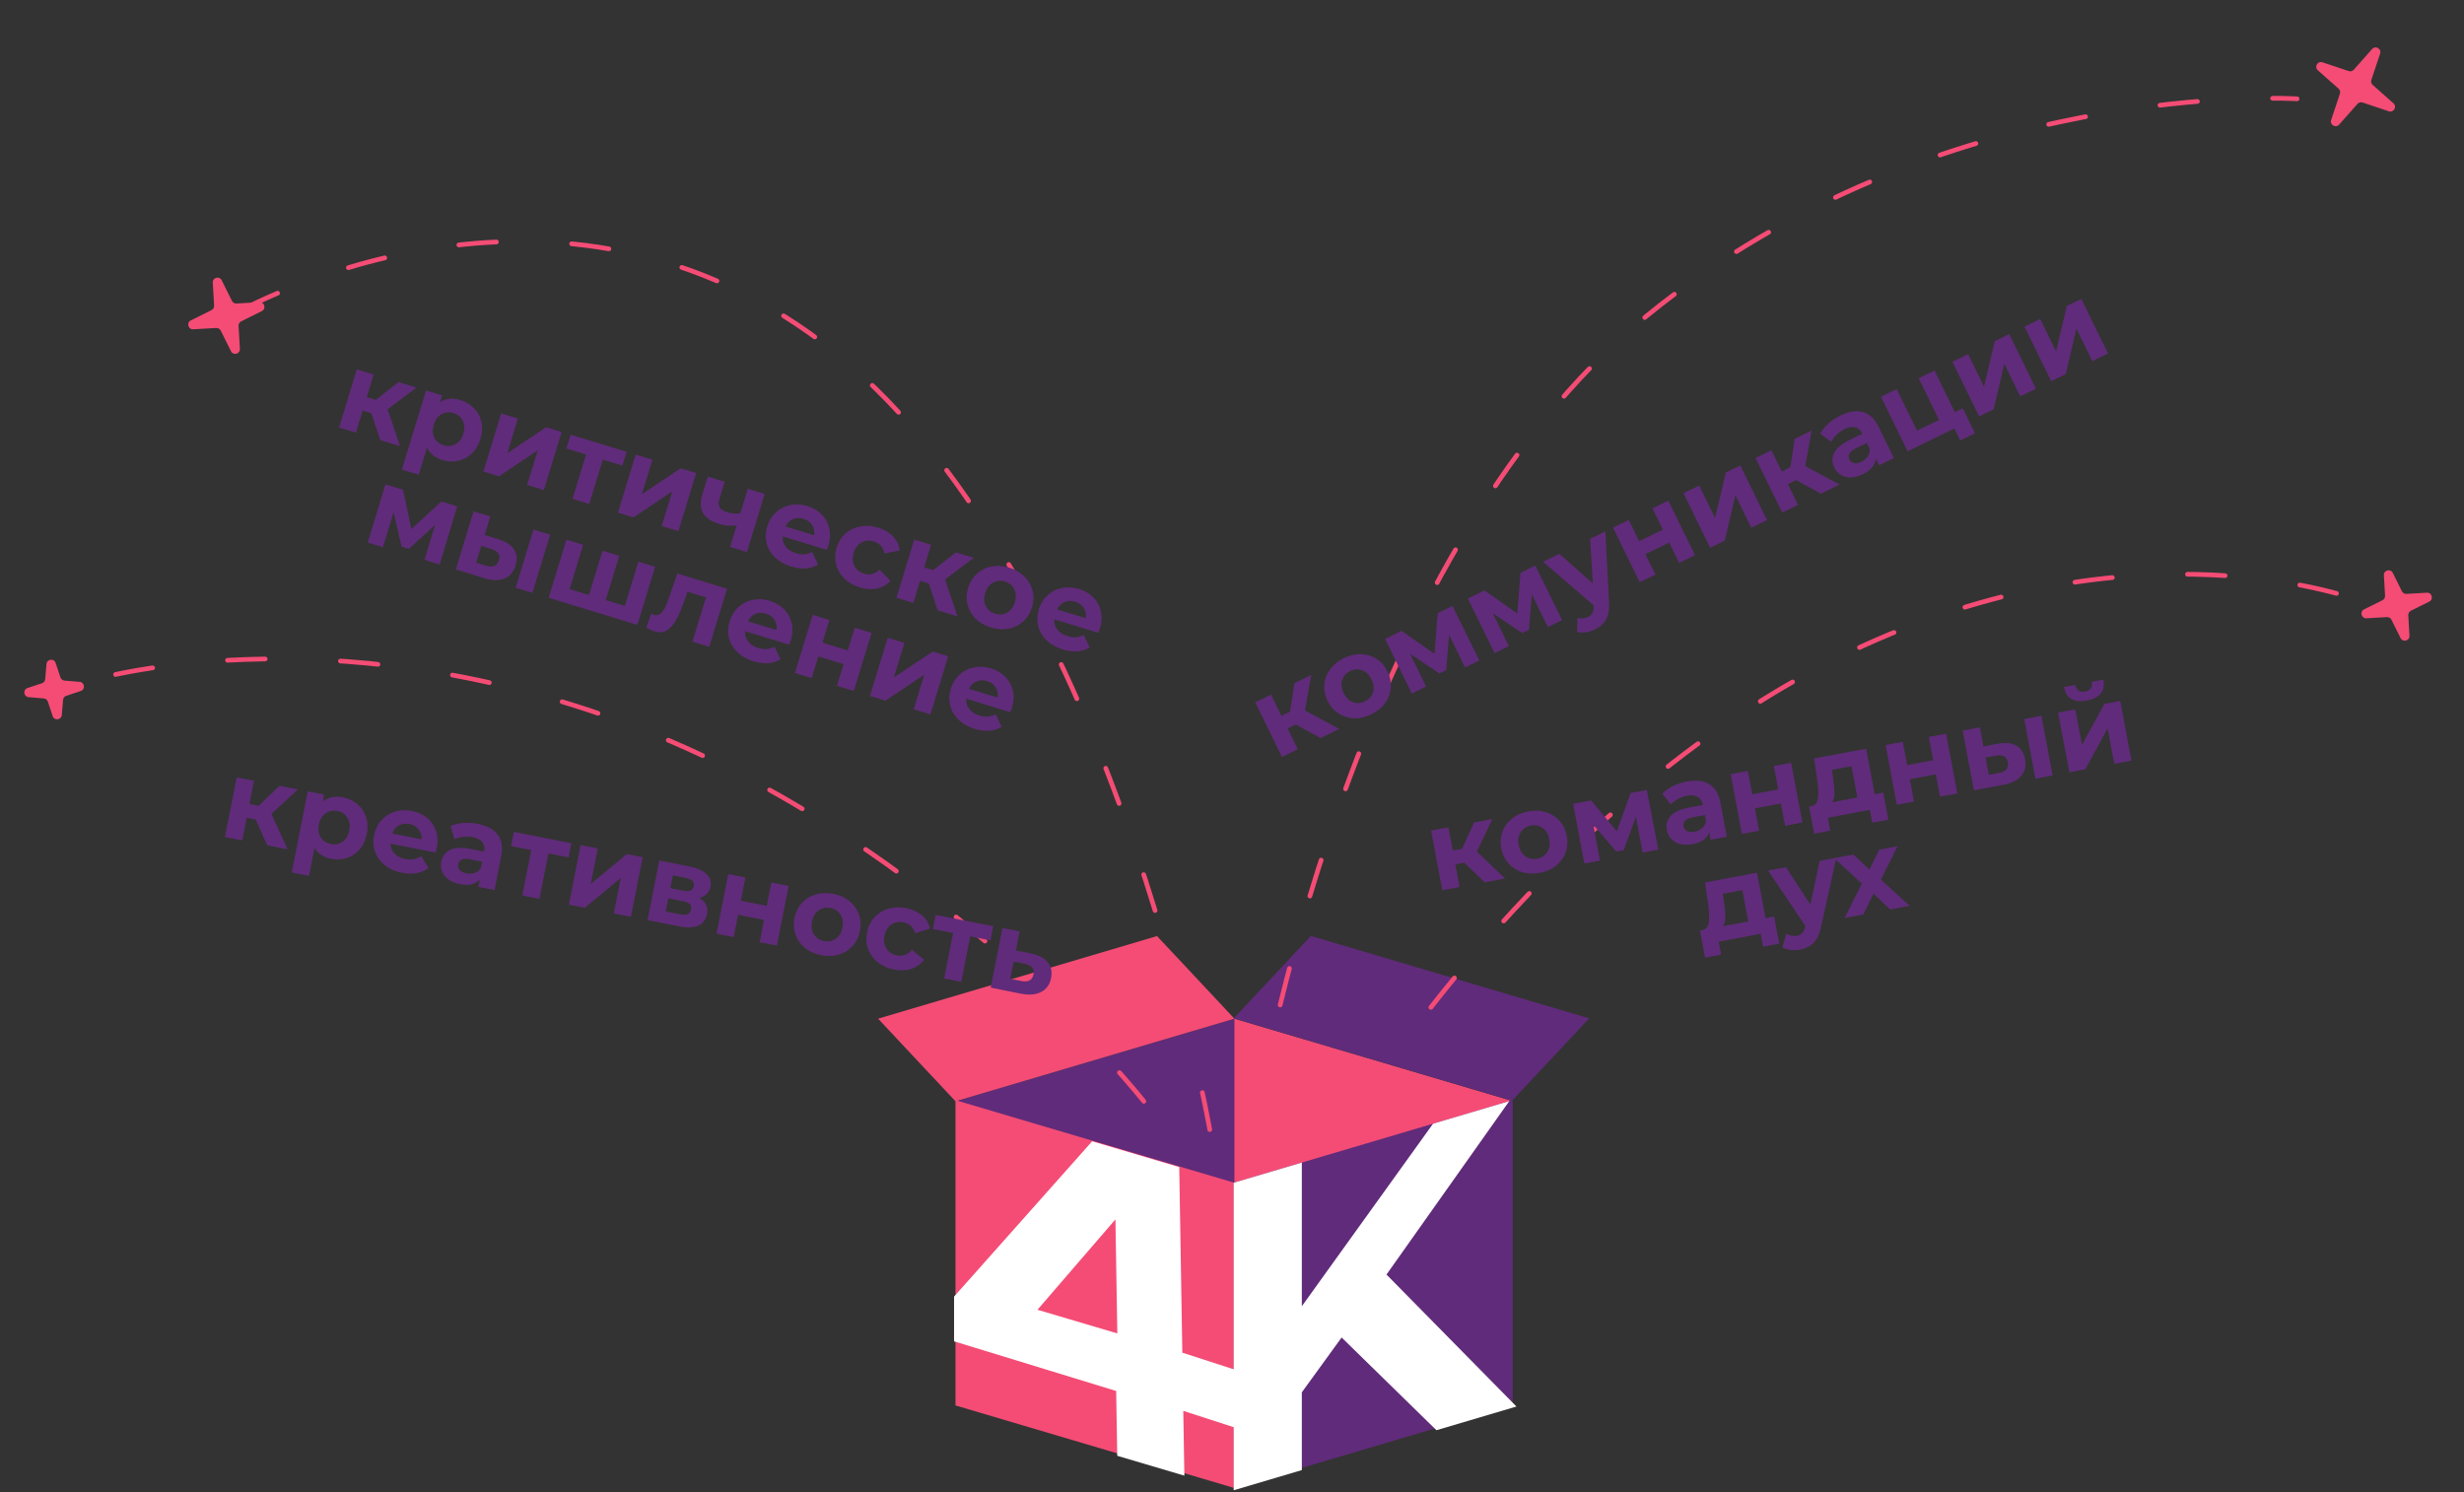 <svg width="606" height="367" viewBox="0 0 606 367" fill="none" xmlns="http://www.w3.org/2000/svg">
<rect x="0" y="0" width="606" height="367" fill="#333333" stroke="none"/>
<path d="M235.473 270.752L303.681 250.548V325.207L235.473 345.411V270.752Z" fill="#602B7A"/>
<path d="M234.992 270.611L303.594 290.932V366.021L234.992 345.701V270.611Z" fill="#F44C75"/>
<path d="M303.593 250.573L371.664 270.737V345.256L303.593 325.092V250.573Z" fill="#F44C75"/>
<path d="M234.992 270.887L215.957 250.566L284.558 230.246L303.594 250.567L234.992 270.887Z" fill="#F44C75"/>
<path d="M371.861 270.766L390.854 250.49L322.405 230.215L303.412 250.49L371.861 270.766Z" fill="#602B7A"/>
<path d="M303.422 290.921L372.034 270.597V345.698L303.422 366.022V290.921Z" fill="#602B7A"/>
<path fill-rule="evenodd" clip-rule="evenodd" d="M291.02 347.036L304.429 351.377L304.192 337.065L290.782 332.723L290.025 287.074L268.606 280.729L234.646 318.933L234.646 329.935L274.511 342.146L274.776 358.085L291.284 362.975L291.02 347.036ZM274.332 299.94L255.154 322.169L274.796 327.988L274.332 299.94Z" fill="white"/>
<path d="M320.174 342.477L329.96 328.988L353.28 351.796L372.957 345.968L340.995 313.509L371.187 270.852L352.448 276.403L320.174 321.297V285.963L303.412 290.928V366.568L320.174 361.603V342.477Z" fill="white"/>
<path d="M583.407 12.053C584.243 11.11 585.77 11.992 585.371 13.187L583.214 19.653C583.068 20.093 583.198 20.578 583.545 20.886L588.645 25.407C589.588 26.242 588.706 27.77 587.511 27.371L581.046 25.214C580.606 25.067 580.121 25.197 579.813 25.544L575.292 30.645C574.456 31.588 572.929 30.706 573.327 29.511L575.484 23.045C575.631 22.605 575.501 22.12 575.154 21.813L570.053 17.292C569.11 16.456 569.992 14.928 571.188 15.327L577.653 17.484C578.093 17.631 578.578 17.501 578.886 17.154L583.407 12.053Z" fill="#F44C75"/>
<path d="M11.436 163.333C11.542 162.077 13.294 161.871 13.689 163.068L14.86 166.616C15.006 167.057 15.4 167.368 15.862 167.407L19.586 167.722C20.841 167.828 21.048 169.58 19.851 169.975L16.302 171.146C15.862 171.292 15.551 171.686 15.512 172.148L15.197 175.872C15.091 177.127 13.339 177.334 12.944 176.137L11.773 172.588C11.627 172.148 11.233 171.837 10.771 171.798L7.047 171.483C5.792 171.377 5.585 169.625 6.782 169.23L10.33 168.058C10.771 167.913 11.082 167.519 11.121 167.057L11.436 163.333Z" fill="#F44C75"/>
<path d="M586.297 141.502C586.224 140.244 587.929 139.792 588.489 140.92L590.733 145.439C590.94 145.854 591.374 146.106 591.837 146.08L596.873 145.789C598.131 145.716 598.584 147.421 597.455 147.981L592.937 150.225C592.521 150.431 592.269 150.866 592.296 151.329L592.587 156.365C592.66 157.623 590.955 158.075 590.394 156.947L588.15 152.429C587.944 152.013 587.51 151.761 587.047 151.788L582.01 152.079C580.752 152.151 580.3 150.447 581.428 149.886L585.947 147.642C586.362 147.436 586.614 147.002 586.588 146.539L586.297 141.502Z" fill="#F44C75"/>
<path d="M52.331 69.516C52.258 68.258 53.963 67.806 54.524 68.934L57.047 74.014C57.253 74.43 57.687 74.682 58.15 74.655L63.813 74.328C65.071 74.255 65.523 75.96 64.395 76.52L59.315 79.043C58.899 79.25 58.647 79.684 58.674 80.147L59.001 85.81C59.074 87.067 57.369 87.52 56.808 86.391L54.285 81.311C54.079 80.896 53.645 80.644 53.182 80.67L47.519 80.998C46.261 81.07 45.809 79.365 46.938 78.805L52.018 76.282C52.433 76.076 52.685 75.641 52.658 75.178L52.331 69.516Z" fill="#F44C75"/>
<path d="M335.727 270.343C335.727 270.343 382.863 194.643 454.967 160.363C525.586 126.791 579.996 147.629 579.996 147.629" stroke="#F44C75" stroke-width="1.158" stroke-linecap="round" stroke-linejoin="round" stroke-dasharray="9.26 18.52"/>
<path d="M281.315 270.896C281.315 270.896 231.275 207.09 154.728 178.196C79.759 149.898 21.996 167.462 21.996 167.462" stroke="#F44C75" stroke-width="1.158" stroke-linecap="round" stroke-linejoin="round" stroke-dasharray="9.26 18.52"/>
<path d="M309.1 274.369C309.1 274.369 330.95 137.852 405.105 77.606C477.731 18.602 564.946 24.311 564.946 24.311" stroke="#F44C75" stroke-width="1.158" stroke-linecap="round" stroke-linejoin="round" stroke-dasharray="9.26 18.52"/>
<path d="M297.523 277.842C297.523 277.842 273.331 138.301 202.593 84.51C133.314 31.828 55.568 78.333 55.568 78.333" stroke="#F44C75" stroke-width="1.158" stroke-linecap="round" stroke-linejoin="round" stroke-dasharray="9.26 18.52"/>
<path d="M62.882 201.592L60.674 201.158L59.58 206.719L55.327 205.883L58.213 191.216L62.465 192.053L61.344 197.75L63.635 198.201L68.736 193.286L73.261 194.176L66.752 200.202L70.73 208.913L65.714 207.926L62.882 201.592ZM84.389 196.139C85.752 196.407 86.925 196.968 87.909 197.822C88.914 198.662 89.622 199.717 90.033 200.987C90.447 202.239 90.506 203.619 90.209 205.128C89.912 206.636 89.333 207.9 88.472 208.92C87.614 209.922 86.559 210.63 85.307 211.044C84.077 211.444 82.781 211.51 81.418 211.242C79.546 210.874 78.19 209.993 77.35 208.601L76.004 215.444L71.751 214.607L75.677 194.652L79.739 195.451L79.406 197.141C80.71 196.076 82.371 195.742 84.389 196.139ZM81.368 207.608C82.458 207.822 83.42 207.634 84.254 207.043C85.109 206.437 85.659 205.516 85.902 204.28C86.145 203.044 85.984 201.993 85.418 201.127C84.874 200.246 84.056 199.698 82.966 199.484C81.876 199.269 80.903 199.465 80.047 200.07C79.214 200.661 78.675 201.575 78.432 202.811C78.189 204.047 78.34 205.105 78.883 205.986C79.449 206.853 80.277 207.393 81.368 207.608ZM107.437 208.573C107.426 208.628 107.324 209.004 107.13 209.702L96.034 207.52C96.056 208.468 96.387 209.278 97.028 209.952C97.67 210.626 98.545 211.072 99.654 211.29C100.417 211.44 101.111 211.463 101.735 211.359C102.382 211.241 103.007 210.987 103.613 210.596L105.393 213.495C103.701 214.804 101.528 215.198 98.874 214.676C97.22 214.351 95.82 213.745 94.673 212.858C93.529 211.954 92.725 210.861 92.259 209.58C91.794 208.299 91.704 206.932 91.99 205.478C92.273 204.042 92.863 202.818 93.761 201.805C94.68 200.778 95.793 200.063 97.1 199.659C98.428 199.24 99.828 199.176 101.3 199.466C102.736 199.748 103.975 200.313 105.016 201.16C106.058 202.006 106.791 203.076 107.217 204.368C107.664 205.645 107.737 207.047 107.437 208.573ZM100.694 202.688C99.731 202.499 98.869 202.612 98.107 203.029C97.346 203.445 96.799 204.112 96.468 205.028L103.692 206.449C103.729 205.494 103.474 204.679 102.927 204.005C102.384 203.313 101.64 202.874 100.694 202.688ZM117.492 202.651C119.763 203.098 121.401 203.986 122.404 205.316C123.411 206.628 123.7 208.375 123.271 210.556L121.624 218.925L117.644 218.142L118.003 216.315C116.935 217.521 115.311 217.91 113.13 217.48C112.003 217.259 111.059 216.875 110.298 216.329C109.556 215.786 109.032 215.136 108.728 214.378C108.425 213.619 108.357 212.813 108.525 211.959C108.793 210.596 109.513 209.624 110.684 209.042C111.874 208.465 113.541 208.387 115.686 208.809L119.066 209.474C119.248 208.547 119.106 207.782 118.639 207.181C118.176 206.561 117.381 206.141 116.254 205.919C115.473 205.765 114.675 205.74 113.862 205.845C113.07 205.934 112.37 206.136 111.76 206.451L110.818 203.179C111.729 202.773 112.769 202.524 113.938 202.433C115.126 202.346 116.31 202.419 117.492 202.651ZM114.756 214.827C115.483 214.97 116.161 214.934 116.789 214.717C117.42 214.483 117.918 214.062 118.283 213.454L118.578 211.954L115.661 211.381C113.916 211.037 112.931 211.438 112.706 212.583C112.599 213.128 112.722 213.606 113.076 214.015C113.451 214.41 114.011 214.681 114.756 214.827ZM139.84 210.898L134.878 209.922L132.679 221.1L128.454 220.268L130.653 209.091L125.691 208.115L126.377 204.626L140.526 207.409L139.84 210.898ZM142.793 207.855L147.019 208.686L145.303 217.41L154.161 210.091L158.06 210.858L155.174 225.525L150.949 224.694L152.665 215.97L143.834 223.294L139.908 222.522L142.793 207.855ZM171.974 220.873C173.586 221.794 174.221 223.127 173.878 224.872C173.617 226.199 172.915 227.127 171.772 227.658C170.63 228.188 169.068 228.258 167.087 227.868L159.263 226.329L162.148 211.662L169.645 213.137C171.481 213.498 172.85 214.117 173.754 214.993C174.661 215.851 174.997 216.88 174.761 218.08C174.618 218.807 174.3 219.414 173.807 219.903C173.337 220.376 172.726 220.7 171.974 220.873ZM164.861 218.454L168.078 219.087C169.568 219.38 170.417 219 170.625 217.946C170.828 216.91 170.185 216.245 168.695 215.952L165.478 215.319L164.861 218.454ZM167.301 224.909C168.864 225.217 169.751 224.834 169.962 223.762C170.073 223.198 169.971 222.754 169.658 222.428C169.348 222.084 168.802 221.835 168.021 221.681L164.368 220.962L163.73 224.206L167.301 224.909ZM179.107 214.999L183.332 215.83L182.206 221.555L188.585 222.81L189.711 217.085L193.964 217.922L191.079 232.588L186.826 231.752L187.904 226.272L181.525 225.017L180.447 230.497L176.221 229.665L179.107 214.999ZM201.977 234.959C200.432 234.655 199.105 234.063 197.994 233.184C196.905 232.29 196.128 231.203 195.662 229.922C195.197 228.641 195.107 227.274 195.393 225.82C195.679 224.366 196.28 223.134 197.196 222.125C198.112 221.116 199.241 220.413 200.584 220.017C201.949 219.606 203.404 219.552 204.948 219.856C206.493 220.16 207.81 220.759 208.899 221.652C209.992 222.528 210.771 223.606 211.236 224.887C211.701 226.168 211.791 227.535 211.505 228.989C211.219 230.443 210.618 231.675 209.702 232.684C208.786 233.693 207.655 234.405 206.309 234.82C204.966 235.216 203.522 235.263 201.977 234.959ZM202.664 231.469C203.754 231.684 204.716 231.496 205.55 230.904C206.405 230.299 206.955 229.378 207.198 228.142C207.441 226.906 207.279 225.855 206.714 224.989C206.17 224.108 205.352 223.56 204.262 223.345C203.171 223.131 202.198 223.326 201.343 223.932C200.491 224.52 199.944 225.431 199.701 226.667C199.458 227.903 199.617 228.963 200.179 229.848C200.745 230.714 201.573 231.255 202.664 231.469ZM219.924 238.489C218.361 238.182 217.015 237.587 215.886 236.704C214.779 235.806 213.983 234.716 213.5 233.431C213.034 232.15 212.945 230.783 213.231 229.329C213.517 227.875 214.118 226.643 215.033 225.634C215.967 224.629 217.115 223.929 218.476 223.536C219.859 223.129 221.332 223.079 222.895 223.386C224.439 223.69 225.72 224.282 226.736 225.161C227.774 226.026 228.439 227.11 228.73 228.414L225.083 229.537C224.584 228.042 223.617 227.153 222.181 226.87C221.072 226.652 220.083 226.835 219.213 227.419C218.343 228.003 217.785 228.922 217.538 230.176C217.291 231.43 217.46 232.492 218.044 233.362C218.628 234.232 219.474 234.776 220.583 234.994C222.037 235.28 223.269 234.824 224.278 233.626L227.223 236.074C226.467 237.134 225.443 237.876 224.151 238.302C222.878 238.731 221.468 238.793 219.924 238.489ZM243.589 231.308L238.627 230.332L236.428 241.51L232.203 240.678L234.402 229.501L229.44 228.525L230.126 225.035L244.275 227.819L243.589 231.308ZM253.553 234.514C255.458 234.908 256.835 235.632 257.685 236.686C258.538 237.723 258.813 239.013 258.509 240.558C258.191 242.176 257.37 243.326 256.046 244.01C254.744 244.679 253.066 244.811 251.012 244.407L243.657 242.932L246.542 228.265L250.768 229.096L249.845 233.785L253.553 234.514ZM251.226 241.306C252.04 241.485 252.701 241.436 253.209 241.158C253.716 240.88 254.042 240.378 254.185 239.651C254.324 238.942 254.208 238.381 253.836 237.968C253.483 237.559 252.89 237.263 252.057 237.08L249.309 236.511L248.472 240.764L251.226 241.306Z" fill="#602B7A"/>
<path d="M318.708 178.209L316.686 179.197L319.174 184.29L315.279 186.192L308.718 172.761L312.613 170.859L315.162 176.076L317.259 175.052L318.355 168.054L322.499 166.029L320.952 174.763L329.384 179.302L324.791 181.546L318.708 178.209ZM337.271 175.697C335.856 176.388 334.441 176.718 333.024 176.689C331.617 176.634 330.34 176.237 329.196 175.498C328.051 174.758 327.154 173.723 326.503 172.391C325.853 171.06 325.588 169.715 325.708 168.358C325.828 167 326.304 165.758 327.134 164.631C327.973 163.479 329.1 162.557 330.515 161.866C331.929 161.175 333.341 160.857 334.748 160.911C336.148 160.949 337.42 161.338 338.565 162.077C339.709 162.817 340.607 163.852 341.257 165.184C341.908 166.515 342.173 167.86 342.053 169.217C341.932 170.575 341.461 171.825 340.639 172.969C339.808 174.096 338.686 175.006 337.271 175.697ZM335.71 172.501C336.709 172.013 337.361 171.282 337.669 170.307C337.984 169.308 337.866 168.242 337.313 167.111C336.76 165.979 335.997 165.239 335.022 164.89C334.056 164.517 333.074 164.574 332.076 165.062C331.077 165.549 330.42 166.293 330.104 167.293C329.78 168.275 329.895 169.333 330.448 170.464C331.001 171.596 331.768 172.345 332.751 172.71C333.725 173.059 334.711 172.989 335.71 172.501ZM360.323 164.188L356.396 156.15L355.67 164.853L354.022 165.658L346.798 160.808L350.737 168.871L347.217 170.591L340.655 157.16L344.725 155.172L352.811 160.838L353.587 150.842L357.232 149.062L363.843 162.469L360.323 164.188ZM380.68 154.244L376.753 146.205L376.027 154.909L374.379 155.714L367.154 150.863L371.094 158.927L367.574 160.646L361.012 147.215L365.082 145.227L373.168 150.894L373.944 140.898L377.589 139.117L384.2 152.524L380.68 154.244ZM394.825 130.697L395.723 147.916C395.863 149.764 395.63 151.229 395.023 152.308C394.434 153.38 393.498 154.228 392.216 154.854C391.517 155.196 390.774 155.425 389.986 155.542C389.198 155.659 388.494 155.632 387.874 155.46L387.943 151.994C388.373 152.114 388.816 152.156 389.272 152.118C389.744 152.073 390.172 151.957 390.555 151.77C391.088 151.51 391.455 151.165 391.658 150.736C391.869 150.324 391.961 149.753 391.935 149.024L391.924 148.875L379.497 138.185L383.516 136.222L391.737 143.493L391.081 132.527L394.825 130.697ZM396.704 129.78L400.574 127.889L403.135 133.132L408.977 130.278L406.415 125.036L410.31 123.133L416.871 136.564L412.977 138.467L410.525 133.449L404.684 136.302L407.135 141.32L403.265 143.211L396.704 129.78ZM414.038 121.312L417.908 119.422L421.81 127.41L424.448 116.226L428.018 114.483L434.579 127.914L430.71 129.804L426.807 121.815L424.194 132.987L420.599 134.743L414.038 121.312ZM441.752 118.102L439.73 119.089L442.218 124.182L438.323 126.085L431.762 112.654L435.657 110.751L438.205 115.969L440.302 114.944L441.398 107.946L445.543 105.922L443.996 114.655L452.428 119.194L447.835 121.438L441.752 118.102ZM452.656 102.2C454.736 101.183 456.578 100.902 458.181 101.356C459.775 101.793 461.061 103.01 462.036 105.008L465.78 112.672L462.135 114.452L461.318 112.78C461.196 114.386 460.136 115.676 458.139 116.652C457.107 117.156 456.123 117.42 455.186 117.445C454.267 117.461 453.457 117.259 452.757 116.838C452.056 116.418 451.515 115.816 451.133 115.034C450.523 113.786 450.51 112.576 451.092 111.405C451.691 110.226 452.973 109.157 454.936 108.198L458.032 106.685C457.617 105.837 457.042 105.314 456.307 105.116C455.563 104.902 454.676 105.047 453.644 105.551C452.928 105.901 452.278 106.363 451.692 106.938C451.116 107.487 450.68 108.071 450.384 108.69L447.657 106.652C448.137 105.778 448.816 104.952 449.693 104.173C450.586 103.386 451.574 102.728 452.656 102.2ZM457.832 113.555C458.498 113.23 459.015 112.792 459.385 112.24C459.746 111.672 459.889 111.035 459.813 110.33L459.142 108.957L456.471 110.262C454.873 111.043 454.33 111.957 454.842 113.006C455.086 113.505 455.473 113.811 456.002 113.923C456.54 114.011 457.15 113.889 457.832 113.555ZM482.731 100.433L485.731 106.575L482.111 108.343L480.672 105.397L469.163 111.019L462.602 97.588L466.472 95.698L471.472 105.933L476.889 103.287L471.889 93.051L475.784 91.149L480.784 101.384L482.731 100.433ZM480.18 89.001L484.05 87.111L487.952 95.1L490.59 83.916L494.16 82.172L500.721 95.603L496.852 97.493L492.949 89.504L490.336 100.676L486.741 102.432L480.18 89.001ZM497.904 80.343L501.773 78.453L505.676 86.442L508.314 75.258L511.884 73.514L518.445 86.945L514.576 88.835L510.673 80.846L508.06 92.018L504.465 93.774L497.904 80.343Z" fill="#602B7A"/>
<path d="M360.151 212.2L357.939 212.616L358.987 218.186L354.728 218.987L351.964 204.297L356.223 203.496L357.297 209.203L359.591 208.771L362.504 202.314L367.036 201.461L363.228 209.472L370.155 216.085L365.131 217.03L360.151 212.2ZM378.715 214.701C377.168 214.992 375.716 214.935 374.358 214.531C373.015 214.105 371.89 213.384 370.982 212.367C370.075 211.35 369.484 210.114 369.21 208.658C368.936 207.201 369.037 205.835 369.513 204.558C369.989 203.281 370.777 202.209 371.877 201.342C372.991 200.454 374.322 199.865 375.869 199.573C377.417 199.282 378.862 199.35 380.205 199.776C381.544 200.183 382.668 200.895 383.575 201.912C384.483 202.929 385.073 204.165 385.347 205.621C385.621 207.078 385.52 208.444 385.044 209.721C384.568 210.998 383.782 212.079 382.686 212.964C381.586 213.831 380.263 214.409 378.715 214.701ZM378.058 211.205C379.15 211 379.973 210.468 380.528 209.61C381.098 208.73 381.266 207.671 381.033 206.433C380.8 205.195 380.26 204.279 379.413 203.685C378.581 203.068 377.619 202.863 376.527 203.069C375.435 203.274 374.604 203.817 374.034 204.697C373.461 205.558 373.291 206.608 373.524 207.846C373.757 209.084 374.299 210.009 375.149 210.622C375.996 211.216 376.966 211.411 378.058 211.205ZM403.994 209.718L402.34 200.926L399.331 209.126L397.529 209.465L391.85 202.871L393.509 211.691L389.659 212.415L386.895 197.725L391.346 196.888L397.64 204.496L401.039 195.064L405.026 194.314L407.844 208.994L403.994 209.718ZM414.826 192.244C417.102 191.816 418.952 192.033 420.377 192.896C421.799 193.74 422.715 195.255 423.126 197.439L424.703 205.822L420.717 206.572L420.373 204.743C419.828 206.259 418.464 207.222 416.28 207.633C415.151 207.845 414.132 207.839 413.223 207.614C412.332 207.386 411.605 206.977 411.041 206.385C410.477 205.794 410.115 205.07 409.954 204.215C409.697 202.85 410.005 201.68 410.877 200.705C411.767 199.727 413.287 199.036 415.435 198.632L418.82 197.995C418.646 197.067 418.23 196.41 417.573 196.024C416.913 195.621 416.019 195.525 414.89 195.738C414.107 195.885 413.358 196.158 412.641 196.557C411.939 196.934 411.364 197.381 410.915 197.899L408.825 195.211C409.52 194.496 410.394 193.879 411.446 193.361C412.516 192.839 413.643 192.467 414.826 192.244ZM416.805 204.566C417.533 204.429 418.149 204.143 418.652 203.709C419.151 203.257 419.457 202.681 419.57 201.982L419.288 200.48L416.366 201.029C414.619 201.358 413.853 202.096 414.069 203.243C414.171 203.789 414.463 204.186 414.943 204.435C415.438 204.663 416.059 204.706 416.805 204.566ZM425.64 190.436L429.872 189.639L430.951 195.374L437.34 194.171L436.261 188.437L440.521 187.636L443.285 202.326L439.025 203.127L437.993 197.639L431.603 198.841L432.636 204.33L428.404 205.126L425.64 190.436ZM463.17 194.966L464.424 201.629L460.464 202.373L459.868 199.206L449.547 201.148L450.143 204.315L446.184 205.06L444.93 198.398L445.531 198.285C446.438 198.095 446.965 197.44 447.112 196.319C447.259 195.198 447.195 193.656 446.92 191.691L446.155 186.576L458.961 184.167L461.068 195.362L463.17 194.966ZM450.826 191.267C451.052 192.77 451.163 194.011 451.16 194.992C451.174 195.97 450.99 196.749 450.61 197.329L456.808 196.163L455.359 188.463L450.554 189.367L450.826 191.267ZM463.744 183.267L467.977 182.47L469.056 188.204L475.445 187.002L474.366 181.268L478.626 180.467L481.39 195.157L477.13 195.958L476.097 190.47L469.708 191.672L470.741 197.161L466.508 197.957L463.744 183.267ZM491.314 182.942C493.229 182.601 494.757 182.756 495.897 183.409C497.038 184.061 497.755 185.17 498.05 186.736C498.358 188.374 498.041 189.744 497.098 190.844C496.156 191.945 494.665 192.688 492.626 193.071L485.467 194.39L482.703 179.7L486.936 178.903L487.819 183.6L491.314 182.942ZM497.83 176.854L502.063 176.057L504.827 190.748L500.594 191.544L497.83 176.854ZM491.674 190.112C492.496 189.976 493.092 189.685 493.46 189.239C493.829 188.793 493.944 188.205 493.807 187.477C493.674 186.767 493.358 186.29 492.859 186.044C492.379 185.795 491.718 185.741 490.878 185.88L488.333 186.33L489.134 190.59L491.674 190.112ZM506.169 175.285L510.401 174.489L512.045 183.226L517.555 173.143L521.46 172.408L524.223 187.098L519.991 187.894L518.347 179.157L512.865 189.235L508.933 189.975L506.169 175.285ZM513.243 172.314C510.039 172.917 508.163 171.809 507.614 168.991L510.399 168.467C510.537 169.101 510.804 169.569 511.2 169.871C511.611 170.152 512.144 170.231 512.8 170.107C513.455 169.984 513.923 169.717 514.204 169.306C514.5 168.874 514.587 168.339 514.467 167.702L517.307 167.167C517.82 169.992 516.465 171.708 513.243 172.314ZM436.328 225.455L437.581 232.117L433.622 232.862L433.026 229.695L422.705 231.637L423.3 234.804L419.341 235.549L418.088 228.887L418.688 228.774C419.595 228.584 420.122 227.929 420.269 226.808C420.417 225.687 420.352 224.144 420.077 222.179L419.313 217.065L432.119 214.655L434.225 225.85L436.328 225.455ZM423.984 221.755C424.21 223.258 424.321 224.5 424.317 225.481C424.331 226.459 424.148 227.237 423.767 227.818L429.965 226.652L428.517 218.952L423.711 219.856L423.984 221.755ZM451.619 210.986L447.918 227.826C447.563 229.646 446.95 230.996 446.078 231.876C445.226 232.752 444.098 233.323 442.697 233.586C441.932 233.73 441.154 233.754 440.364 233.658C439.573 233.561 438.901 233.349 438.349 233.019L439.335 229.695C439.718 229.925 440.134 230.082 440.583 230.167C441.051 230.249 441.494 230.25 441.913 230.171C442.495 230.062 442.941 229.827 443.251 229.467C443.563 229.126 443.804 228.6 443.972 227.89L444 227.743L434.854 214.141L439.25 213.314L445.248 222.504L447.524 211.757L451.619 210.986ZM464.841 223.709L460.771 219.81L458.287 224.942L453.646 225.815L457.906 217.352L451.073 211.089L455.851 210.19L459.771 213.892L462.159 209.004L466.691 208.151L462.581 216.359L469.674 222.8L464.841 223.709Z" fill="#602B7A"/>
<path d="M91.341 101.655L89.189 100.998L87.533 106.419L83.388 105.153L87.754 90.857L91.9 92.123L90.204 97.676L92.436 98.358L98.011 93.989L102.422 95.337L95.333 100.667L98.401 109.738L93.512 108.245L91.341 101.655ZM113.292 98.424C114.62 98.83 115.73 99.508 116.622 100.458C117.536 101.396 118.133 102.517 118.412 103.823C118.696 105.11 118.614 106.49 118.165 107.96C117.716 109.43 117.011 110.629 116.05 111.555C115.095 112.464 113.973 113.061 112.685 113.346C111.421 113.618 110.124 113.551 108.795 113.145C106.971 112.588 105.712 111.574 105.018 110.103L102.981 116.773L98.836 115.507L104.777 96.056L108.736 97.265L108.233 98.913C109.639 97.986 111.325 97.824 113.292 98.424ZM109.117 109.525C110.18 109.85 111.156 109.76 112.046 109.257C112.958 108.742 113.599 107.882 113.967 106.677C114.335 105.473 114.281 104.411 113.807 103.491C113.355 102.559 112.598 101.931 111.535 101.606C110.473 101.282 109.485 101.377 108.572 101.892C107.682 102.395 107.054 103.249 106.686 104.454C106.318 105.658 106.36 106.727 106.811 107.658C107.285 108.578 108.054 109.2 109.117 109.525ZM123.254 101.699L127.372 102.957L124.775 111.46L134.334 105.084L138.134 106.244L133.768 120.54L129.649 119.282L132.246 110.779L122.714 117.164L118.887 115.995L123.254 101.699ZM153.091 114.531L148.255 113.054L144.927 123.949L140.808 122.691L144.136 111.796L139.3 110.319L140.339 106.918L154.13 111.13L153.091 114.531ZM156.339 111.805L160.458 113.063L157.861 121.566L167.42 115.189L171.22 116.35L166.853 130.646L162.735 129.388L165.332 120.885L155.799 127.27L151.973 126.101L156.339 111.805ZM188.066 121.495L183.699 135.791L179.554 134.525L181.177 129.211C179.789 129.445 178.368 129.34 176.915 128.897C174.984 128.307 173.656 127.426 172.929 126.255C172.225 125.072 172.154 123.559 172.717 121.717L174.089 117.226L178.234 118.492L176.944 122.717C176.678 123.585 176.708 124.282 177.032 124.807C177.373 125.337 177.969 125.732 178.819 125.992C179.9 126.322 180.989 126.403 182.086 126.234L183.92 120.229L188.066 121.495ZM203.744 134.157C203.728 134.21 203.587 134.574 203.323 135.248L192.508 131.945C192.433 132.89 192.68 133.731 193.249 134.466C193.818 135.202 194.643 135.735 195.724 136.065C196.468 136.292 197.156 136.386 197.788 136.347C198.443 136.295 199.091 136.106 199.733 135.779L201.208 138.844C199.391 139.974 197.19 140.144 194.603 139.354C192.991 138.862 191.66 138.116 190.609 137.117C189.564 136.101 188.875 134.932 188.543 133.61C188.21 132.288 188.261 130.919 188.694 129.502C189.121 128.102 189.833 126.945 190.829 126.029C191.849 125.101 193.029 124.502 194.37 124.234C195.734 123.953 197.133 124.032 198.568 124.471C199.968 124.898 201.142 125.586 202.092 126.535C203.042 127.483 203.662 128.622 203.954 129.95C204.268 131.267 204.198 132.669 203.744 134.157ZM197.637 127.614C196.698 127.327 195.829 127.352 195.028 127.689C194.228 128.026 193.617 128.633 193.194 129.511L200.235 131.662C200.37 130.715 200.199 129.878 199.724 129.152C199.254 128.408 198.558 127.896 197.637 127.614ZM211.492 144.512C209.968 144.047 208.69 143.318 207.657 142.324C206.647 141.319 205.968 140.152 205.618 138.825C205.285 137.504 205.336 136.134 205.768 134.717C206.201 133.3 206.925 132.136 207.939 131.226C208.971 130.321 210.183 129.742 211.577 129.49C212.995 129.226 214.465 129.326 215.988 129.791C217.494 130.251 218.708 130.971 219.629 131.949C220.573 132.915 221.124 134.062 221.28 135.388L217.538 136.133C217.194 134.595 216.322 133.612 214.923 133.184C213.842 132.854 212.839 132.935 211.914 133.428C210.989 133.92 210.34 134.777 209.967 135.999C209.594 137.222 209.653 138.295 210.145 139.22C210.637 140.145 211.424 140.773 212.504 141.103C213.921 141.536 215.193 141.208 216.32 140.119L219 142.855C218.14 143.831 217.045 144.466 215.717 144.757C214.406 145.054 212.998 144.972 211.492 144.512ZM228.433 143.528L226.281 142.871L224.625 148.291L220.48 147.025L224.846 132.729L228.992 133.995L227.295 139.549L229.527 140.231L235.103 135.862L239.514 137.209L232.425 142.539L235.493 151.611L230.604 150.118L228.433 143.528ZM243.719 154.356C242.213 153.896 240.953 153.172 239.937 152.184C238.945 151.184 238.283 150.023 237.951 148.701C237.618 147.379 237.669 146.01 238.102 144.593C238.535 143.176 239.258 142.012 240.272 141.101C241.286 140.191 242.481 139.607 243.857 139.349C245.257 139.08 246.709 139.175 248.215 139.635C249.721 140.095 250.97 140.825 251.962 141.825C252.96 142.807 253.625 143.959 253.957 145.281C254.289 146.603 254.239 147.972 253.806 149.389C253.373 150.807 252.65 151.97 251.636 152.881C250.622 153.791 249.424 154.384 248.042 154.659C246.666 154.917 245.225 154.816 243.719 154.356ZM244.758 150.954C245.821 151.279 246.797 151.19 247.687 150.687C248.599 150.172 249.24 149.312 249.607 148.107C249.975 146.902 249.922 145.84 249.448 144.921C248.996 143.989 248.239 143.361 247.176 143.036C246.113 142.711 245.126 142.807 244.213 143.322C243.306 143.819 242.668 144.671 242.3 145.875C241.932 147.08 241.983 148.151 242.452 149.088C242.926 150.008 243.695 150.63 244.758 150.954ZM270.538 154.558C270.522 154.611 270.382 154.975 270.118 155.65L259.303 152.347C259.227 153.292 259.474 154.132 260.043 154.868C260.613 155.603 261.438 156.136 262.518 156.466C263.262 156.694 263.95 156.787 264.582 156.748C265.237 156.696 265.885 156.507 266.528 156.18L268.003 159.245C266.186 160.375 263.984 160.545 261.397 159.755C259.785 159.263 258.454 158.517 257.403 157.519C256.358 156.502 255.669 155.333 255.337 154.011C255.005 152.69 255.055 151.32 255.488 149.903C255.915 148.504 256.627 147.346 257.624 146.43C258.643 145.502 259.823 144.904 261.164 144.635C262.528 144.355 263.927 144.434 265.362 144.872C266.762 145.299 267.936 145.987 268.886 146.936C269.836 147.885 270.457 149.023 270.748 150.352C271.063 151.668 270.993 153.07 270.538 154.558ZM264.431 148.016C263.492 147.729 262.623 147.754 261.823 148.09C261.023 148.427 260.411 149.034 259.988 149.912L267.03 152.063C267.164 151.116 266.993 150.28 266.518 149.554C266.048 148.81 265.352 148.297 264.431 148.016ZM104.386 137.706L106.999 129.15L100.53 135.018L98.776 134.482L96.804 126.007L94.182 134.59L90.435 133.445L94.802 119.149L99.133 120.472L101.179 130.132L108.566 123.353L112.446 124.538L108.133 138.851L104.386 137.706ZM122.594 132.635C124.448 133.221 125.73 134.067 126.437 135.174C127.145 136.281 127.266 137.596 126.801 139.12C126.314 140.714 125.398 141.78 124.052 142.318C122.706 142.856 121.041 142.822 119.057 142.216L112.103 140.063L116.47 125.767L120.588 127.025L119.192 131.596L122.594 132.635ZM131.191 130.264L135.31 131.522L130.943 145.818L126.824 144.56L131.191 130.264ZM119.586 139.153C120.378 139.414 121.04 139.433 121.574 139.208C122.107 138.984 122.482 138.517 122.698 137.809C122.909 137.118 122.851 136.548 122.523 136.099C122.213 135.656 121.653 135.301 120.844 135.034L118.381 134.253L117.115 138.398L119.586 139.153ZM161.121 139.406L156.755 153.702L134.939 147.038L139.305 132.742L143.424 134L140.097 144.895L144.853 146.348L148.181 135.453L152.299 136.711L148.972 147.606L153.675 149.042L157.003 138.148L161.121 139.406ZM178.811 144.809L174.444 159.104L170.299 157.838L173.627 146.944L169.109 145.564L168.205 148.048C167.561 149.904 166.908 151.409 166.245 152.562C165.583 153.716 164.825 154.549 163.971 155.063C163.117 155.577 162.123 155.661 160.989 155.314C160.387 155.13 159.702 154.805 158.934 154.338L160.185 151.002C160.458 151.124 160.656 151.204 160.78 151.242C161.4 151.431 161.929 151.35 162.365 150.999C162.825 150.636 163.213 150.125 163.53 149.467C163.853 148.791 164.217 147.885 164.622 146.75L166.587 141.075L178.811 144.809ZM194.495 157.472C194.479 157.525 194.338 157.889 194.074 158.564L183.259 155.26C183.184 156.206 183.43 157.046 184 157.782C184.569 158.517 185.394 159.05 186.475 159.38C187.219 159.607 187.907 159.701 188.539 159.662C189.194 159.61 189.842 159.421 190.484 159.094L191.959 162.159C190.142 163.289 187.94 163.459 185.354 162.669C183.742 162.177 182.411 161.431 181.36 160.432C180.315 159.416 179.626 158.247 179.294 156.925C178.961 155.604 179.012 154.234 179.445 152.817C179.872 151.417 180.584 150.26 181.58 149.344C182.6 148.416 183.78 147.818 185.121 147.549C186.485 147.269 187.884 147.347 189.319 147.786C190.718 148.213 191.893 148.901 192.843 149.85C193.793 150.798 194.413 151.937 194.705 153.265C195.019 154.582 194.949 155.984 194.495 157.472ZM188.388 150.929C187.449 150.643 186.579 150.668 185.779 151.004C184.979 151.341 184.368 151.948 183.945 152.826L190.986 154.977C191.121 154.03 190.95 153.194 190.475 152.467C190.005 151.723 189.309 151.211 188.388 150.929ZM199.872 151.241L203.991 152.499L202.286 158.08L208.504 159.979L210.208 154.399L214.354 155.665L209.987 169.961L205.842 168.694L207.473 163.353L201.255 161.454L199.624 166.795L195.505 165.537L199.872 151.241ZM218.322 156.877L222.441 158.135L219.844 166.638L229.403 160.261L233.203 161.422L228.836 175.718L224.717 174.46L227.314 165.956L217.782 172.341L213.955 171.173L218.322 156.877ZM248.885 174.085C248.869 174.138 248.729 174.502 248.465 175.176L237.65 171.873C237.574 172.818 237.821 173.659 238.39 174.394C238.96 175.13 239.785 175.663 240.865 175.993C241.609 176.22 242.297 176.314 242.929 176.275C243.584 176.223 244.232 176.034 244.875 175.707L246.35 178.772C244.533 179.902 242.331 180.072 239.744 179.282C238.132 178.79 236.801 178.044 235.75 177.045C234.705 176.029 234.016 174.86 233.684 173.538C233.352 172.216 233.402 170.847 233.835 169.43C234.262 168.03 234.974 166.873 235.971 165.957C236.99 165.029 238.17 164.43 239.511 164.162C240.875 163.881 242.274 163.96 243.709 164.398C245.109 164.826 246.283 165.514 247.233 166.463C248.183 167.411 248.804 168.55 249.095 169.878C249.41 171.194 249.34 172.597 248.885 174.085ZM242.778 167.542C241.839 167.255 240.97 167.28 240.17 167.617C239.37 167.954 238.758 168.561 238.335 169.439L245.377 171.59C245.511 170.643 245.34 169.806 244.865 169.08C244.395 168.336 243.699 167.823 242.778 167.542Z" fill="#602B7A"/>
</svg>
